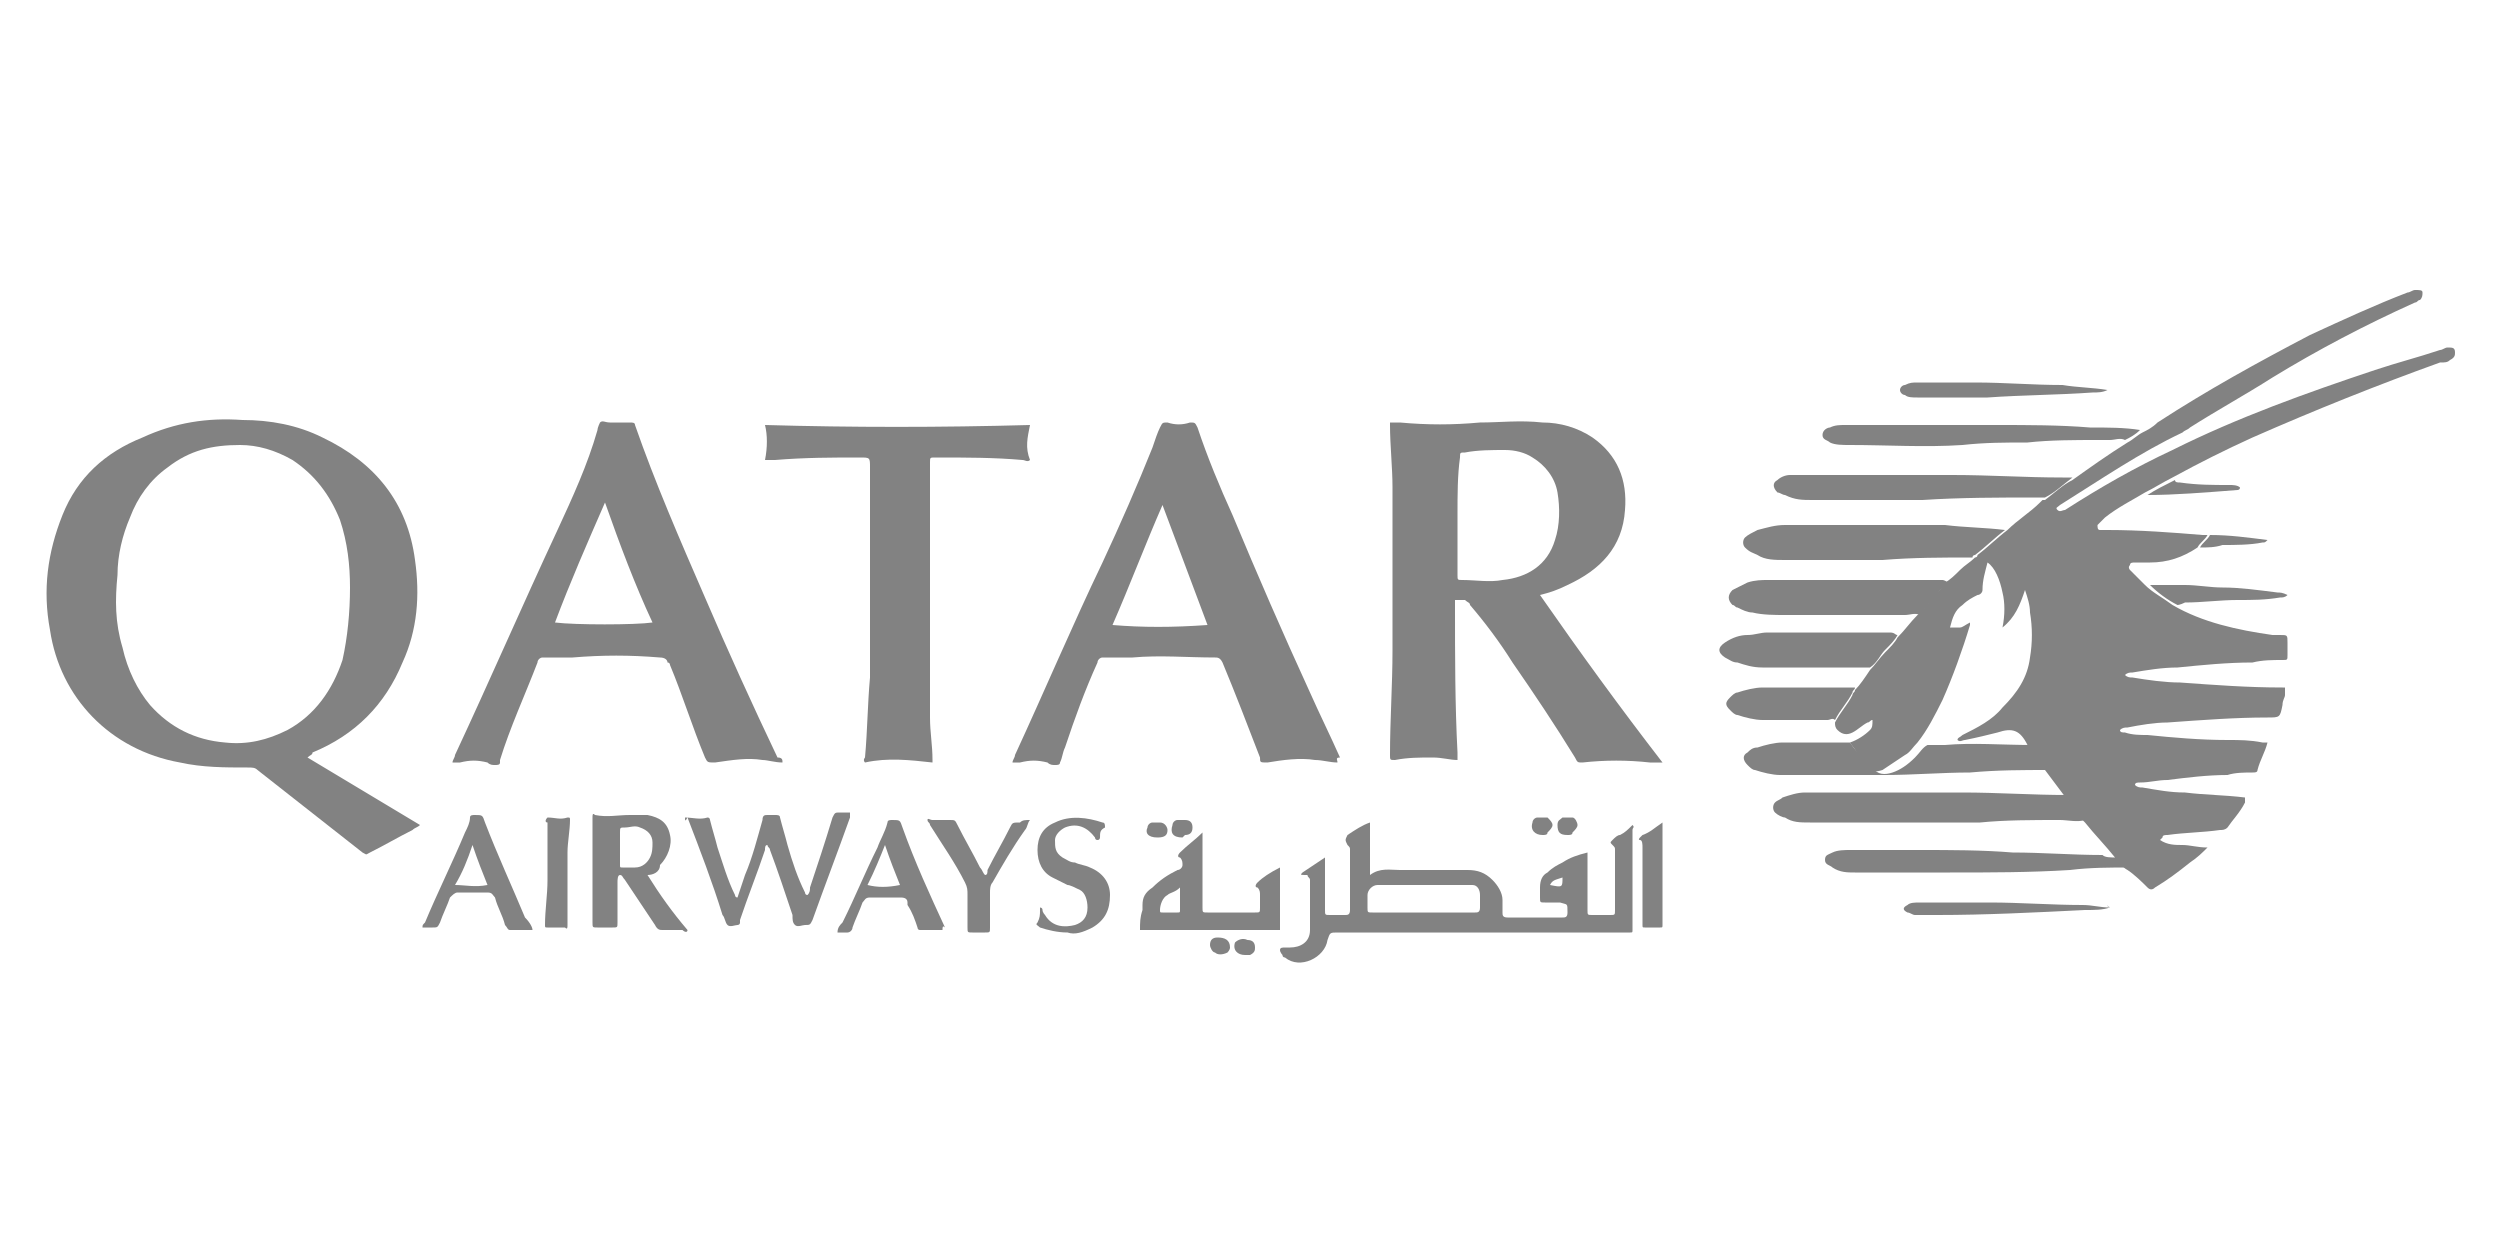 <?xml version="1.0" encoding="utf-8"?>
<!-- Generator: Adobe Illustrator 27.0.0, SVG Export Plug-In . SVG Version: 6.00 Build 0)  -->
<svg version="1.1" id="Layer_1" xmlns="http://www.w3.org/2000/svg" xmlns:xlink="http://www.w3.org/1999/xlink" x="0px" y="0px"
	 viewBox="0 0 100 50" style="enable-background:new 0 0 100 50;" xml:space="preserve">
<style type="text/css">
	.st0{fill:#828282;}
</style>
<g>
	<path class="st0" d="M12.3,30.3c1.5,0.9,3,1.8,4.5,2.7c-0.1,0.1-0.2,0.1-0.3,0.2c-0.6,0.3-1.1,0.6-1.7,0.9c-0.2,0.1-0.1,0.1-0.3,0
		c-1.4-1.1-2.8-2.2-4.2-3.3c-0.1-0.1-0.2-0.1-0.4-0.1c-0.9,0-1.8,0-2.7-0.2C4.4,30,2.4,27.9,2,25.2c-0.3-1.6-0.1-3.1,0.5-4.6
		s1.7-2.5,3.2-3.1c1.3-0.6,2.6-0.8,4-0.7c1.1,0,2.2,0.2,3.2,0.7c2.1,1,3.4,2.6,3.7,4.9c0.2,1.4,0.1,2.8-0.5,4.1
		c-0.7,1.7-1.9,2.9-3.6,3.6C12.5,30.2,12.4,30.2,12.3,30.3z M14,23.5c0-0.9-0.1-1.8-0.4-2.7c-0.4-1-1-1.8-1.9-2.4
		c-0.7-0.4-1.4-0.6-2.1-0.6c-1.1,0-2,0.2-2.9,0.9c-0.7,0.5-1.2,1.2-1.5,2c-0.3,0.7-0.5,1.5-0.5,2.3c-0.1,1-0.1,1.9,0.2,2.9
		c0.2,0.9,0.6,1.7,1.1,2.3c0.8,0.9,1.8,1.4,3,1.5c0.9,0.1,1.7-0.1,2.5-0.5c1.1-0.6,1.8-1.6,2.2-2.8C13.9,25.5,14,24.5,14,23.5z"/>
	<path class="st0" d="M61.6,23.8c1.6,2.3,3.2,4.5,4.9,6.7c-0.2,0-0.4,0-0.5,0c-0.9-0.1-1.8-0.1-2.7,0c-0.2,0-0.2,0-0.3-0.2
		c-0.8-1.3-1.6-2.5-2.5-3.8c-0.5-0.8-1.1-1.6-1.7-2.3c0-0.1-0.1-0.1-0.2-0.2c-0.1,0-0.3,0-0.4,0c0,0,0,0,0,0.1s0,0.2,0,0.2
		c0,1.9,0,3.9,0.1,5.8c0,0.1,0,0.2,0,0.3c-0.3,0-0.6-0.1-1-0.1c-0.5,0-1,0-1.5,0.1c-0.2,0-0.2,0-0.2-0.2c0-1.4,0.1-2.8,0.1-4.2
		c0-2.2,0-4.3,0-6.5c0-0.8-0.1-1.7-0.1-2.5v-0.1c0.1,0,0.2,0,0.4,0c1.1,0.1,2.1,0.1,3.2,0c0.8,0,1.6-0.1,2.5,0c0.7,0,1.4,0.2,2,0.6
		c1,0.7,1.4,1.7,1.3,2.9c-0.1,1.5-1,2.4-2.3,3C62.3,23.6,62,23.7,61.6,23.8z M58.3,20.6c0,0.8,0,1.6,0,2.4c0,0.2,0,0.2,0.2,0.2
		c0.5,0,1.1,0.1,1.6,0c1-0.1,1.8-0.6,2.1-1.6c0.2-0.6,0.2-1.3,0.1-1.9c-0.1-0.6-0.5-1.1-1-1.4C61,18.1,60.6,18,60.2,18
		c-0.5,0-1.1,0-1.6,0.1c-0.2,0-0.2,0-0.2,0.2C58.3,19,58.3,19.8,58.3,20.6z"/>
	<path class="st0" d="M31.3,30.5c-0.3,0-0.6-0.1-0.8-0.1c-0.6-0.1-1.2,0-1.9,0.1c-0.3,0-0.3,0-0.4-0.2c-0.5-1.2-0.9-2.5-1.4-3.7
		c0,0,0-0.1-0.1-0.1c0-0.1-0.1-0.2-0.3-0.2c-1.2-0.1-2.3-0.1-3.5,0c-0.4,0-0.8,0-1.2,0c-0.1,0-0.2,0.1-0.2,0.2
		c-0.5,1.3-1.1,2.6-1.5,3.9c0,0,0,0,0,0.1s-0.1,0.1-0.2,0.1s-0.2,0-0.3-0.1c-0.4-0.1-0.7-0.1-1.1,0c-0.1,0-0.2,0-0.3,0
		c0-0.1,0.1-0.2,0.1-0.3c1.4-3,2.7-6,4.1-9c0.6-1.3,1.2-2.6,1.6-4c0-0.1,0.1-0.3,0.1-0.3c0.1-0.1,0.2,0,0.4,0c0.3,0,0.5,0,0.8,0
		c0.1,0,0.2,0,0.2,0.1c0.8,2.3,1.8,4.6,2.8,6.9c0.9,2.1,1.9,4.3,2.9,6.4C31.3,30.3,31.3,30.4,31.3,30.5z M24.2,20.1
		c-0.7,1.6-1.4,3.2-2,4.8c0.8,0.1,3.2,0.1,3.9,0C25.4,23.4,24.8,21.8,24.2,20.1z"/>
	<path class="st0" d="M53.5,30.5c-0.3,0-0.6-0.1-0.9-0.1c-0.6-0.1-1.3,0-1.9,0.1c-0.3,0-0.3,0-0.3-0.2c-0.5-1.3-1-2.6-1.5-3.8
		c-0.1-0.2-0.2-0.2-0.3-0.2c-1.1,0-2.2-0.1-3.3,0c-0.4,0-0.8,0-1.2,0c-0.1,0-0.2,0.1-0.2,0.2c-0.5,1.1-0.9,2.2-1.3,3.4
		c-0.1,0.2-0.1,0.4-0.2,0.6c0,0.1-0.1,0.1-0.2,0.1c-0.1,0-0.2,0-0.3-0.1c-0.4-0.1-0.7-0.1-1.1,0c-0.1,0-0.2,0-0.3,0
		c0-0.1,0.1-0.2,0.1-0.3c1.2-2.6,2.3-5.2,3.5-7.7c0.7-1.5,1.4-3.1,2-4.6c0.1-0.3,0.2-0.6,0.3-0.8c0.1-0.2,0.1-0.2,0.3-0.2
		c0.3,0.1,0.6,0.1,0.9,0c0.2,0,0.2,0,0.3,0.2c0.4,1.2,0.9,2.4,1.4,3.5c1,2.4,2,4.7,3.1,7.1c0.4,0.9,0.8,1.7,1.2,2.6
		C53.4,30.3,53.5,30.4,53.5,30.5z M48.3,25c-0.6-1.6-1.2-3.2-1.8-4.8l0,0c-0.7,1.6-1.3,3.2-2,4.8C45.7,25.1,46.9,25.1,48.3,25z"/>
	<path class="st0" d="M41.2,17c-0.1,0.5-0.2,0.9,0,1.4c-0.1,0.1-0.2,0-0.3,0c-1.1-0.1-2.3-0.1-3.4-0.1h-0.1c-0.2,0-0.2,0-0.2,0.2
		c0,0.7,0,1.5,0,2.2c0,2.7,0,5.3,0,8c0,0.6,0.1,1.1,0.1,1.7v0.1c-0.9-0.1-1.8-0.2-2.7,0c-0.1-0.1,0-0.2,0-0.2
		c0.1-1.1,0.1-2.1,0.2-3.2c0-1,0-2,0-2.9c0-1.8,0-3.7,0-5.5c0-0.4,0-0.4-0.4-0.4c-1.1,0-2.2,0-3.4,0.1c-0.1,0-0.2,0-0.4,0
		c0.1-0.5,0.1-1,0-1.4C34.1,17.1,37.6,17.1,41.2,17z"/>
	<path class="st0" d="M54.8,32.9c0,0.7,0,1.3,0,2.1c0.4-0.3,0.8-0.2,1.2-0.2c0.9,0,1.8,0,2.7,0c0.4,0,0.7,0.1,1,0.4
		c0.2,0.2,0.4,0.5,0.4,0.8c0,0.2,0,0.3,0,0.5c0,0.1,0,0.2,0.2,0.2c0.3,0,0.7,0,1,0c0.4,0,0.8,0,1.2,0c0.1,0,0.2,0,0.2-0.2
		c0-0.4,0-0.3-0.3-0.4c-0.2,0-0.4,0-0.6,0c-0.2,0-0.2,0-0.2-0.2c0-0.1,0-0.2,0-0.4c0-0.3,0.1-0.5,0.3-0.6c0.2-0.2,0.4-0.3,0.6-0.4
		c0.3-0.2,0.6-0.3,1-0.4c0,0.2,0,0.4,0,0.6c0,0.6,0,1.1,0,1.7c0,0.2,0,0.2,0.2,0.2s0.5,0,0.7,0s0.2,0,0.2-0.2c0-0.6,0-1.2,0-1.8
		c0-0.2,0-0.4,0-0.6c0-0.1,0-0.1-0.1-0.2c-0.1-0.1-0.1-0.1,0-0.2c0.1-0.1,0.2-0.2,0.3-0.2c0.2-0.1,0.3-0.2,0.5-0.4
		c0.1,0.1,0,0.1,0,0.2c0,1.3,0,2.6,0,3.9v0.1c0,0.1,0,0.1-0.1,0.1s-0.1,0-0.2,0c-3.8,0-7.7,0-11.5,0c-0.3,0-0.3,0-0.4,0.3
		c-0.1,0.7-1.1,1.2-1.7,0.7c0,0-0.1,0-0.1-0.1c0,0-0.1-0.1-0.1-0.2c0-0.1,0.1-0.1,0.2-0.1c0.1,0,0.2,0,0.2,0c0.4,0,0.8-0.2,0.8-0.7
		c0-0.7,0-1.3,0-2c0-0.1-0.1-0.1-0.1-0.2c-0.3,0-0.3,0-0.2-0.1c0.3-0.2,0.6-0.4,0.9-0.6c0,0.1,0,0.2,0,0.2c0,0.6,0,1.2,0,1.9
		c0,0.2,0,0.2,0.2,0.2s0.4,0,0.6,0c0.1,0,0.2,0,0.2-0.2c0-0.8,0-1.6,0-2.4c0-0.1,0-0.1-0.1-0.2c-0.1-0.2-0.1-0.2,0-0.4
		C54.2,33.2,54.5,33,54.8,32.9C54.7,32.9,54.8,32.9,54.8,32.9z M57,36.5c0.7,0,1.4,0,2,0c0.1,0,0.2,0,0.2-0.2s0-0.3,0-0.5
		s-0.1-0.4-0.3-0.4c-0.1,0-0.2,0-0.4,0c-1,0-2,0-3,0c-0.1,0-0.3,0-0.4,0c-0.2,0-0.4,0.2-0.4,0.4s0,0.3,0,0.5s0,0.2,0.2,0.2
		C55.6,36.5,56.3,36.5,57,36.5z M62,35.4c0.5,0.1,0.5,0.1,0.5-0.3l0,0C62.2,35.2,62.1,35.2,62,35.4z"/>
	<path class="st0" d="M27.4,32.7c0.3,0,0.6,0.1,0.9,0c0.1,0,0.1,0.1,0.1,0.1c0.1,0.4,0.2,0.7,0.3,1.1c0.2,0.6,0.4,1.3,0.7,1.9
		c0,0,0,0.1,0.1,0.1c0.1-0.3,0.2-0.6,0.3-0.9c0.3-0.7,0.5-1.5,0.7-2.2c0-0.2,0.1-0.2,0.2-0.2s0.2,0,0.3,0c0.1,0,0.2,0,0.2,0.1
		c0.1,0.4,0.2,0.7,0.3,1.1c0.2,0.7,0.4,1.3,0.7,1.9c0,0,0,0.1,0.1,0.1c0.1-0.1,0.1-0.2,0.1-0.3c0.3-0.9,0.6-1.8,0.9-2.8
		c0.1-0.2,0.1-0.2,0.3-0.2c0.1,0,0.3,0,0.4,0c0,0.1,0,0.1,0,0.2c-0.5,1.4-1,2.7-1.5,4.1C32.4,37,32.4,37,32.2,37
		c-0.1,0-0.3,0.1-0.4,0s-0.1-0.2-0.1-0.4c-0.3-0.9-0.6-1.8-0.9-2.6c0-0.1-0.1-0.1-0.1-0.2c-0.1,0-0.1,0.1-0.1,0.2
		c-0.3,0.9-0.7,1.9-1,2.8v0.1c0,0.1-0.1,0.1-0.1,0.1l0,0c-0.1,0-0.3,0.1-0.4,0s-0.1-0.3-0.2-0.4c-0.4-1.3-0.9-2.6-1.4-3.9
		C27.4,32.9,27.4,32.8,27.4,32.7z"/>
	<path class="st0" d="M45.6,37.2c0-0.3,0-0.5,0.1-0.8c0-0.1,0-0.2,0-0.2c0-0.3,0.1-0.5,0.4-0.7c0.3-0.3,0.6-0.5,1-0.7
		c0.1,0,0.2-0.1,0.2-0.2c0-0.1,0-0.2-0.1-0.3c-0.1,0-0.1-0.1,0-0.2c0.3-0.3,0.6-0.5,0.9-0.8c0,0.1,0,0.2,0,0.3c0,0.9,0,1.8,0,2.7
		c0,0.2,0,0.2,0.2,0.2c0.6,0,1.3,0,1.9,0c0.2,0,0.2,0,0.2-0.2s0-0.4,0-0.5s0-0.2-0.1-0.3c-0.1,0-0.1-0.1,0-0.2l0,0
		c0.2-0.2,0.5-0.4,0.9-0.6c0,0.9,0,1.7,0,2.5C49.3,37.2,47.5,37.2,45.6,37.2z M47.2,35.5C47.1,35.5,47.1,35.5,47.2,35.5
		c-0.2,0.2-0.4,0.2-0.5,0.3c-0.2,0.1-0.3,0.4-0.3,0.6c0,0.1,0,0.1,0.1,0.1c0.2,0,0.4,0,0.6,0c0.1,0,0.1,0,0.1-0.1
		C47.2,36.1,47.2,35.8,47.2,35.5z"/>
	<path class="st0" d="M25.9,35c0.5,0.8,1,1.5,1.6,2.2c0,0.1-0.1,0.1-0.2,0c-0.3,0-0.5,0-0.8,0c-0.1,0-0.2,0-0.3-0.2
		c-0.4-0.6-0.8-1.2-1.2-1.8c-0.1-0.1-0.1-0.2-0.2-0.2s-0.1,0.2-0.1,0.3c0,0.5,0,1.1,0,1.6c0,0.2,0,0.2-0.2,0.2s-0.4,0-0.6,0
		s-0.2,0-0.2-0.2c0-0.5,0-1,0-1.5c0-0.9,0-1.8,0-2.7c0-0.1,0-0.2,0.1-0.1c0.5,0.1,0.9,0,1.4,0c0.2,0,0.5,0,0.7,0
		c0.5,0.1,0.8,0.3,0.9,0.8c0.1,0.4-0.1,0.9-0.4,1.2C26.4,34.9,26.1,35,25.9,35z M24.8,33.9L24.8,33.9c0,0.2,0,0.5,0,0.7
		c0,0.1,0,0.1,0.1,0.1c0.2,0,0.3,0,0.5,0c0.3,0,0.5-0.2,0.6-0.4s0.1-0.4,0.1-0.6c0-0.3-0.2-0.5-0.5-0.6c-0.2-0.1-0.4,0-0.6,0
		s-0.2,0-0.2,0.2C24.8,33.5,24.8,33.7,24.8,33.9z"/>
	<path class="st0" d="M37.7,37.2c-0.3,0-0.6,0-0.9,0c-0.1,0-0.1-0.1-0.1-0.1c-0.1-0.3-0.2-0.6-0.4-0.9v-0.1c0-0.2-0.2-0.2-0.3-0.2
		c-0.4,0-0.8,0-1.2,0c-0.2,0-0.2,0.1-0.3,0.2c-0.1,0.3-0.3,0.7-0.4,1c0,0.1-0.1,0.2-0.2,0.2c-0.1,0-0.3,0-0.4,0
		c0-0.2,0.1-0.3,0.2-0.4c0.5-1,0.9-2,1.4-3c0.1-0.3,0.3-0.6,0.4-1c0-0.1,0.1-0.1,0.2-0.1c0.3,0,0.3,0,0.4,0.3c0.5,1.4,1.1,2.7,1.7,4
		C37.7,37,37.7,37.1,37.7,37.2z M35.4,33.8c-0.2,0.5-0.4,1-0.7,1.6c0.4,0.1,0.8,0.1,1.3,0C35.8,34.9,35.6,34.4,35.4,33.8z"/>
	<path class="st0" d="M21.3,37.2c-0.3,0-0.6,0-0.9,0c-0.1,0-0.1-0.1-0.2-0.2c-0.1-0.4-0.3-0.7-0.4-1.1c-0.1-0.1-0.1-0.2-0.3-0.2
		c-0.4,0-0.8,0-1.2,0c-0.1,0-0.2,0.1-0.3,0.2c-0.1,0.3-0.3,0.7-0.4,1c-0.1,0.2-0.1,0.2-0.3,0.2c-0.1,0-0.3,0-0.4,0
		c0-0.1,0-0.1,0.1-0.2c0.5-1.2,1.1-2.4,1.6-3.6c0.1-0.2,0.2-0.4,0.2-0.6c0-0.1,0.1-0.1,0.2-0.1c0.3,0,0.3,0,0.4,0.3
		c0.5,1.3,1.1,2.6,1.6,3.8C21.2,36.9,21.3,37.1,21.3,37.2z M18.9,33.8c-0.2,0.6-0.4,1.1-0.7,1.6c0.4,0,0.8,0.1,1.3,0
		C19.3,34.9,19.1,34.4,18.9,33.8z"/>
	<path class="st0" d="M42.7,37.3c-0.4,0-0.8-0.1-1.1-0.2c-0.1-0.1-0.2-0.1-0.1-0.2c0.1-0.2,0.1-0.3,0.1-0.5v-0.1c0,0,0.1,0,0.1,0.1
		s0.1,0.2,0.1,0.2c0.3,0.5,0.8,0.5,1.2,0.4c0.3-0.1,0.5-0.3,0.5-0.7c0-0.3-0.1-0.6-0.3-0.7c-0.2-0.1-0.4-0.2-0.5-0.2
		c-0.2-0.1-0.4-0.2-0.6-0.3c-0.4-0.2-0.6-0.6-0.6-1.1s0.2-0.9,0.7-1.1c0.6-0.3,1.3-0.2,1.9,0c0.1,0,0.1,0.1,0.1,0.2
		C44,33.2,44,33.3,44,33.5c0,0,0,0.1-0.1,0.1s-0.1-0.1-0.1-0.1c-0.3-0.4-0.7-0.6-1.2-0.4c-0.2,0.1-0.4,0.3-0.4,0.5
		c0,0.3,0,0.5,0.3,0.7c0.2,0.1,0.3,0.2,0.5,0.2c0.2,0.1,0.4,0.1,0.6,0.2c0.5,0.2,0.8,0.6,0.8,1.1c0,0.6-0.2,1-0.7,1.3
		C43.3,37.3,43,37.4,42.7,37.3z"/>
	<path class="st0" d="M41.2,32.8c-0.1,0.1-0.1,0.3-0.2,0.4c-0.5,0.7-0.9,1.4-1.3,2.1c-0.1,0.1-0.1,0.3-0.1,0.4c0,0.5,0,0.9,0,1.4
		c0,0.2,0,0.2-0.2,0.2s-0.3,0-0.5,0s-0.2,0-0.2-0.2c0-0.4,0-0.9,0-1.3c0-0.2,0-0.3-0.1-0.5c-0.4-0.8-0.9-1.5-1.4-2.3
		c0-0.1-0.1-0.1-0.1-0.2c0-0.1,0.1,0,0.2,0c0.2,0,0.5,0,0.7,0s0.2,0,0.3,0.2c0.3,0.6,0.6,1.1,0.9,1.7c0.1,0.1,0.1,0.2,0.2,0.3
		c0.1,0,0.1-0.1,0.1-0.2c0.3-0.6,0.6-1.1,0.9-1.7c0.1-0.2,0.1-0.2,0.4-0.2C40.9,32.8,41,32.8,41.2,32.8z"/>
	<path class="st0" d="M21.9,32.7c0.3,0,0.5,0.1,0.8,0c0.1,0,0.1,0,0.1,0.1c0,0.4-0.1,0.9-0.1,1.3c0,0.7,0,1.4,0,2.1
		c0,0.3,0,0.5,0,0.8c0,0.1,0,0.2-0.1,0.1c-0.2,0-0.4,0-0.7,0c-0.1,0-0.1,0-0.1-0.1c0-0.6,0.1-1.2,0.1-1.8c0-0.8,0-1.6,0-2.3
		C21.8,32.9,21.8,32.8,21.9,32.7z"/>
	<path class="st0" d="M66.5,32.9c0,0.1,0,0.2,0,0.2c0,1.3,0,2.6,0,3.8V37c0,0.1,0,0.1-0.1,0.1c-0.2,0-0.4,0-0.6,0
		c-0.1,0-0.1,0-0.1-0.1s0-0.1,0-0.2c0-1,0-1.9,0-2.9c0-0.1,0-0.3-0.1-0.3s0-0.1,0-0.1l0.1-0.1C66,33.3,66.2,33.1,66.5,32.9z"/>
	<path class="st0" d="M61.7,33.4c-0.3,0-0.5-0.2-0.4-0.5c0-0.1,0.1-0.2,0.2-0.2c0.2,0,0.3,0,0.4,0c0.1,0.1,0.2,0.2,0.2,0.3
		s-0.1,0.2-0.2,0.3C61.9,33.4,61.8,33.4,61.7,33.4z"/>
	<path class="st0" d="M62.7,33.4c-0.3,0-0.4-0.1-0.4-0.4c0-0.2,0.1-0.2,0.2-0.3c0.1,0,0.3,0,0.4,0c0.1,0,0.2,0.2,0.2,0.3
		s-0.1,0.2-0.2,0.3C62.9,33.4,62.8,33.4,62.7,33.4z"/>
	<path class="st0" d="M46.3,33.5c-0.4,0-0.5-0.2-0.4-0.4c0-0.1,0.1-0.2,0.2-0.2c0.1,0,0.2,0,0.3,0c0.2,0,0.3,0.2,0.3,0.3
		C46.7,33.4,46.6,33.5,46.3,33.5C46.4,33.5,46.3,33.5,46.3,33.5z"/>
	<path class="st0" d="M47.3,33.5c-0.4,0-0.5-0.2-0.4-0.5c0-0.1,0.1-0.2,0.2-0.2c0.1,0,0.2,0,0.3,0c0.2,0,0.3,0.1,0.3,0.3
		s-0.1,0.3-0.3,0.3C47.3,33.5,47.3,33.5,47.3,33.5z"/>
	<path class="st0" d="M49.8,38.2c-0.3,0-0.5-0.2-0.4-0.5l0,0c0.1-0.1,0.3-0.2,0.5-0.1c0.2,0,0.3,0.1,0.3,0.3c0,0.1,0,0.2-0.2,0.3
		C50,38.2,49.9,38.2,49.8,38.2z"/>
	<path class="st0" d="M48.7,37.5c0.3,0,0.5,0.1,0.5,0.4c0,0.1-0.1,0.2-0.1,0.2c-0.2,0.1-0.4,0.1-0.5,0c-0.1,0-0.2-0.2-0.2-0.3
		C48.4,37.6,48.5,37.5,48.7,37.5C48.7,37.5,48.7,37.5,48.7,37.5z"/>
	<g>
		<path class="st0" d="M84.3,15.6c-0.2,0.1-0.4,0.1-0.6,0.1c-1.4,0.1-2.8,0.1-4.2,0.2c-0.9,0-1.9,0-2.8,0c-0.2,0-0.4,0-0.5-0.1
			c-0.1,0-0.2-0.1-0.2-0.2c0-0.1,0.1-0.2,0.2-0.2c0.2-0.1,0.3-0.1,0.5-0.1c0.8,0,1.5,0,2.3,0c1.2,0,2.3,0.1,3.5,0.1
			C83.1,15.5,83.7,15.5,84.3,15.6L84.3,15.6z"/>
		<g>
			<path class="st0" d="M74,29.7c0.3-0.1,0.6-0.3,0.8-0.5c0.1-0.1,0.1-0.2,0.1-0.4c-0.1,0-0.1,0.1-0.2,0.1c-0.2,0.1-0.4,0.3-0.6,0.4
				s-0.4,0.1-0.6-0.1c-0.1-0.1-0.1-0.2-0.1-0.3c0.2-0.4,0.5-0.7,0.7-1.1c0-0.1,0.1-0.1,0.1-0.2c0.2-0.2,0.4-0.5,0.6-0.8
				c0.2-0.2,0.4-0.5,0.6-0.7s0.4-0.4,0.5-0.6c0.3-0.3,0.5-0.6,0.8-0.9c0.2-0.2,0.4-0.4,0.6-0.7c0.2-0.2,0.4-0.4,0.5-0.6
				c0.2-0.1,0.4-0.3,0.6-0.5s0.4-0.3,0.6-0.5c0,0,0.1,0,0.1-0.1c0.4-0.3,0.8-0.7,1.2-1c0.4-0.4,0.9-0.7,1.3-1.1l0.1-0.1h0.1
				c0.4-0.3,0.7-0.6,1.1-0.8c0.7-0.5,1.4-1,2.2-1.5c0.2-0.1,0.4-0.3,0.6-0.4s0.4-0.2,0.6-0.4c2-1.3,4-2.4,6.1-3.5
				c1.3-0.6,2.6-1.2,3.9-1.7c0.1,0,0.2-0.1,0.3-0.1c0.2,0,0.3,0,0.3,0.1s0,0.2-0.1,0.3c-0.1,0-0.1,0.1-0.2,0.1c-2,0.9-3.9,1.9-5.7,3
				c-1.1,0.7-2.2,1.3-3.3,2c-0.1,0.1-0.2,0.1-0.3,0.2c-1.7,0.8-3.3,1.9-4.9,2.9c-0.1,0.1-0.2,0.1-0.1,0.2s0.2,0,0.3,0
				c1.4-0.9,2.8-1.7,4.3-2.4c2.6-1.3,5.4-2.3,8.1-3.2c0.9-0.3,1.7-0.5,2.6-0.8c0.1,0,0.2-0.1,0.3-0.1c0.2,0,0.3,0,0.3,0.2
				c0,0.1,0,0.2-0.2,0.3c-0.1,0.1-0.2,0.1-0.4,0.1c-2.5,0.9-5,1.9-7.5,3c-1.1,0.5-2.1,1-3.2,1.6c-0.4,0.2-0.7,0.4-1.1,0.6
				c-0.5,0.3-1.1,0.6-1.6,1c-0.1,0.1-0.2,0.2-0.3,0.3c0,0.1,0,0.2,0.1,0.2s0.2,0,0.3,0c1.3,0,2.6,0.1,3.8,0.2c0.1,0,0.1,0,0.2,0l0,0
				c-0.1,0.2-0.3,0.3-0.4,0.5c-0.6,0.4-1.2,0.6-1.9,0.6c-0.2,0-0.4,0-0.6,0c-0.1,0-0.2,0-0.2,0.1c-0.1,0.1,0,0.2,0,0.2
				c0.2,0.2,0.4,0.4,0.6,0.6c0.3,0.3,0.7,0.5,1.1,0.8c1.2,0.7,2.6,1,4,1.2c0.1,0,0.2,0,0.3,0c0.3,0,0.3,0,0.3,0.3c0,0.2,0,0.4,0,0.5
				c0,0.2,0,0.2-0.2,0.2c-0.4,0-0.8,0-1.2,0.1c-1,0-2,0.1-3,0.2c-0.6,0-1.2,0.1-1.8,0.2c-0.1,0-0.2,0-0.3,0.1
				c0.1,0.1,0.2,0.1,0.3,0.1c0.6,0.1,1.3,0.2,1.9,0.2c1.4,0.1,2.7,0.2,4.1,0.2c0,0,0,0,0.1,0c0,0.1,0,0.2,0,0.3
				c0,0.1-0.1,0.2-0.1,0.4c-0.1,0.5-0.1,0.5-0.6,0.5c-1.3,0-2.6,0.1-4,0.2c-0.5,0-1.1,0.1-1.6,0.2c-0.1,0-0.2,0-0.3,0.1
				c0,0.1,0.1,0.1,0.2,0.1c0.3,0.1,0.6,0.1,0.9,0.1c1,0.1,2.1,0.2,3.2,0.2c0.5,0,0.9,0,1.4,0.1c0.1,0,0.1,0,0.2,0
				c-0.1,0.4-0.3,0.7-0.4,1.1c0,0.1-0.1,0.1-0.2,0.1c-0.3,0-0.7,0-1,0.1c-0.8,0-1.6,0.1-2.4,0.2c-0.4,0-0.7,0.1-1.1,0.1
				c-0.1,0-0.2,0-0.2,0.1c0.1,0.1,0.2,0.1,0.3,0.1c0.6,0.1,1.1,0.2,1.7,0.2c0.8,0.1,1.6,0.1,2.4,0.2c0,0.1,0,0.1,0,0.2
				c-0.2,0.4-0.5,0.7-0.7,1c-0.1,0.1-0.2,0.1-0.3,0.1c-0.7,0.1-1.4,0.1-2.1,0.2c-0.1,0-0.2,0-0.2,0.1c0,0,0,0-0.1,0.1
				c0.3,0.2,0.6,0.2,0.9,0.2s0.6,0.1,1,0.1c-0.2,0.2-0.4,0.4-0.7,0.6c-0.5,0.4-0.9,0.7-1.4,1c-0.1,0.1-0.2,0.1-0.3,0
				c-0.2-0.2-0.5-0.5-0.8-0.7c-0.2-0.1-0.3-0.3-0.5-0.4c0,0,0,0,0-0.1c-0.4-0.5-0.8-0.9-1.2-1.4c0,0,0,0-0.1-0.1
				c-0.2-0.3-0.4-0.5-0.6-0.8c-0.3-0.4-0.6-0.8-0.9-1.2c-0.2-0.3-0.4-0.7-0.7-1c-0.3-0.6-0.6-0.7-1.2-0.5c-0.4,0.1-0.8,0.2-1.3,0.3
				c-0.1,0-0.2,0.1-0.3,0c0-0.1,0.1-0.1,0.2-0.2c0.6-0.3,1.2-0.6,1.6-1.1c0.6-0.6,1-1.2,1.1-2c0.1-0.6,0.1-1.2,0-1.8
				c0-0.3-0.1-0.6-0.2-0.9c-0.2,0.6-0.4,1.1-0.9,1.5c0.1-0.5,0.1-1,0-1.4c-0.1-0.5-0.3-1-0.6-1.2c-0.1,0.4-0.2,0.7-0.2,1.1
				c0,0.1-0.1,0.2-0.2,0.2c-0.2,0.1-0.4,0.2-0.6,0.4c-0.3,0.2-0.4,0.5-0.5,0.9c0.1,0,0.3,0,0.4,0s0.2-0.1,0.4-0.2V25
				c-0.3,1-0.7,2.1-1.1,3c-0.3,0.6-0.6,1.2-1,1.7c-0.2,0.2-0.3,0.4-0.5,0.5c-0.3,0.2-0.6,0.4-0.9,0.6c-0.3,0.1-0.6,0.1-0.8-0.2
				c-0.1-0.1-0.2-0.2-0.3-0.3C74.4,30.1,74.1,29.9,74,29.7z"/>
			<path class="st0" d="M82.8,32c0.2,0.3,0.4,0.5,0.6,0.8c-0.3,0.1-0.7,0-1,0c-1.1,0-2.2,0-3.2,0.1c-1,0-1.9,0-2.9,0
				c-1.3,0-2.6,0-3.9,0c-0.4,0-0.7,0-1-0.2c-0.1,0-0.3-0.1-0.4-0.2c-0.1-0.1-0.1-0.3,0-0.4c0.1-0.1,0.2-0.1,0.3-0.2
				c0.3-0.1,0.6-0.2,0.9-0.2c1.4,0,2.7,0,4.1,0c0.7,0,1.5,0,2.2,0c1.4,0,2.8,0.1,4.2,0.1C82.7,32,82.8,32.1,82.8,32z"/>
			<path class="st0" d="M80.2,21.2c-0.4,0.3-0.8,0.7-1.2,1c0,0-0.1,0-0.1,0.1c-1.2,0-2.4,0-3.6,0.1c-1.3,0-2.6,0-3.9,0
				c-0.4,0-0.8,0-1.1-0.2c-0.2-0.1-0.3-0.1-0.5-0.3c-0.1-0.1-0.1-0.3,0-0.4s0.3-0.2,0.5-0.3c0.4-0.1,0.7-0.2,1.1-0.2
				c1.3,0,2.7,0,4,0c0.8,0,1.6,0,2.4,0C78.6,21.1,79.4,21.1,80.2,21.2z"/>
			<path class="st0" d="M82.9,19.1c-0.4,0.3-0.7,0.6-1.1,0.8c0,0,0,0-0.1,0s-0.1,0-0.2,0c-1.5,0-3.1,0-4.6,0.1c-1.5,0-2.9,0-4.4,0
				c-0.4,0-0.7,0-1.1-0.2c-0.1,0-0.2-0.1-0.3-0.1c-0.2-0.2-0.2-0.4,0-0.5c0.1-0.1,0.3-0.2,0.5-0.2c0.2,0,0.4,0,0.7,0
				c1.1,0,2.2,0,3.2,0c0.9,0,1.7,0,2.6,0c1.5,0,2.9,0.1,4.4,0.1C82.6,19.1,82.7,19.1,82.9,19.1z"/>
			<path class="st0" d="M81.3,29.8c0.3,0.3,0.5,0.6,0.7,1c-1.1,0-2.1,0-3.2,0.1c-1.1,0-2.3,0.1-3.4,0.1c-1.4,0-2.8,0-4.2,0
				c-0.3,0-0.7-0.1-1-0.2c-0.1,0-0.2-0.1-0.3-0.2c-0.2-0.2-0.2-0.4,0-0.5c0.1-0.1,0.2-0.2,0.4-0.2c0.3-0.1,0.7-0.2,1-0.2
				c0.9,0,1.8,0,2.7,0c0.2,0.3,0.4,0.5,0.6,0.7c0.1,0.1,0.2,0.2,0.3,0.3c0.2,0.3,0.5,0.3,0.8,0.2c0.3-0.1,0.6-0.3,0.9-0.6
				c0.2-0.2,0.3-0.4,0.5-0.5c0.2,0,0.5,0,0.7,0C78.9,29.7,80.1,29.8,81.3,29.8z"/>
			<path class="st0" d="M77.9,23.3c-0.2,0.2-0.4,0.4-0.5,0.6c-0.2,0.2-0.4,0.4-0.6,0.7c-0.2-0.1-0.4,0-0.6,0c-0.9,0-1.7,0-2.6,0
				c-0.7,0-1.5,0-2.2,0c-0.4,0-0.9,0-1.3-0.1c-0.2,0-0.4-0.1-0.6-0.2c-0.1,0-0.1-0.1-0.2-0.1c-0.2-0.2-0.2-0.4,0-0.6
				c0.2-0.1,0.4-0.2,0.6-0.3c0.3-0.1,0.6-0.1,0.8-0.1c1.4,0,2.9,0,4.3,0c0.9,0,1.8,0,2.7,0C77.7,23.2,77.8,23.2,77.9,23.3z"/>
			<path class="st0" d="M85.6,17.2c-0.2,0.2-0.4,0.3-0.6,0.4c-0.2-0.1-0.4,0-0.6,0s-0.3,0-0.5,0c-0.9,0-1.9,0-2.8,0.1
				c-0.9,0-1.7,0-2.6,0.1c-1.5,0.1-3,0-4.5,0c-0.3,0-0.6,0-0.8-0.1c-0.1-0.1-0.3-0.1-0.3-0.3c0-0.2,0.2-0.3,0.3-0.3
				c0.2-0.1,0.4-0.1,0.6-0.1c1.2,0,2.5,0,3.7,0c0.8,0,1.6,0,2.4,0c1.2,0,2.5,0,3.7,0.1C84.3,17.1,85,17.1,85.6,17.2z"/>
			<path class="st0" d="M84.7,34.3c0.2,0.1,0.3,0.3,0.5,0.4c-0.8,0-1.6,0-2.4,0.1c-1.6,0.1-3.2,0.1-4.8,0.1c-1.3,0-2.5,0-3.8,0
				c-0.3,0-0.6,0-0.9-0.2c-0.1-0.1-0.3-0.1-0.3-0.3s0.1-0.2,0.3-0.3C73.5,34,73.8,34,74,34c0.9,0,1.8,0,2.8,0c1.2,0,2.5,0,3.7,0.1
				c1.2,0,2.4,0.1,3.6,0.1C84.2,34.3,84.4,34.3,84.7,34.3z"/>
			<path class="st0" d="M75.9,25.4c-0.1,0.2-0.3,0.4-0.5,0.6s-0.3,0.5-0.6,0.7h-0.1c-1.4,0-2.8,0-4.2,0c-0.4,0-0.7-0.1-1-0.2
				c-0.2,0-0.3-0.1-0.5-0.2c-0.3-0.2-0.3-0.4,0-0.6s0.6-0.3,0.9-0.3s0.5-0.1,0.8-0.1c1.1,0,2.2,0,3.2,0c0.6,0,1.2,0,1.7,0
				C75.8,25.3,75.8,25.4,75.9,25.4z"/>
			<path class="st0" d="M74.2,27.5c0,0.1-0.1,0.1-0.1,0.2c-0.2,0.4-0.5,0.7-0.7,1.1c-0.1-0.1-0.2,0-0.3,0c-0.9,0-1.7,0-2.6,0
				c-0.3,0-0.7-0.1-1-0.2c-0.1,0-0.2-0.1-0.3-0.2c-0.2-0.2-0.2-0.3,0-0.5c0.1-0.1,0.2-0.2,0.3-0.2c0.3-0.1,0.7-0.2,1-0.2
				c1,0,2,0,3,0C73.8,27.5,74,27.5,74.2,27.5z"/>
			<path class="st0" d="M84.4,36.3c-0.3,0.1-0.6,0.1-1,0.1c-2,0.1-4,0.2-5.9,0.2c-0.3,0-0.6,0-0.9,0c-0.1,0-0.2-0.1-0.3-0.1
				c-0.2-0.1-0.2-0.2,0-0.3c0.1-0.1,0.3-0.1,0.5-0.1c0.8,0,1.5,0,2.3,0c0.2,0,0.3,0,0.5,0c1.2,0,2.5,0.1,3.7,0.1
				C83.7,36.2,84,36.3,84.4,36.3C84.2,36.2,84.3,36.2,84.4,36.3z"/>
			<path class="st0" d="M87.1,24.2c-0.4-0.2-0.8-0.5-1.1-0.8c0.5,0,0.9,0,1.4,0s1,0.1,1.5,0.1c0.7,0,1.4,0.1,2.2,0.2
				c0.1,0,0.2,0,0.4,0.1c-0.1,0.1-0.2,0.1-0.3,0.1C90.6,24,90.1,24,89.5,24c-0.7,0-1.4,0.1-2.1,0.1C87.2,24.2,87.1,24.2,87.1,24.2z"
				/>
			<path class="st0" d="M85.9,19.8c0.3-0.2,0.7-0.4,1.1-0.6c0,0.1,0.1,0.1,0.2,0.1c0.7,0.1,1.3,0.1,2,0.1c0.1,0,0.3,0,0.4,0.1
				c0,0.1-0.1,0.1-0.1,0.1C88.2,19.7,87,19.8,85.9,19.8z"/>
			<path class="st0" d="M88,21.9c0.1-0.2,0.3-0.3,0.4-0.5c0.8,0,1.5,0.1,2.3,0.2c-0.1,0.1-0.1,0.1-0.2,0.1c-0.5,0.1-1.1,0.1-1.6,0.1
				C88.6,21.9,88.3,21.9,88,21.9z"/>
			<path class="st0" d="M88.4,21.4c-0.1,0-0.1,0-0.2,0C88.3,21.4,88.4,21.4,88.4,21.4z"/>
		</g>
	</g>
</g>
</svg>
